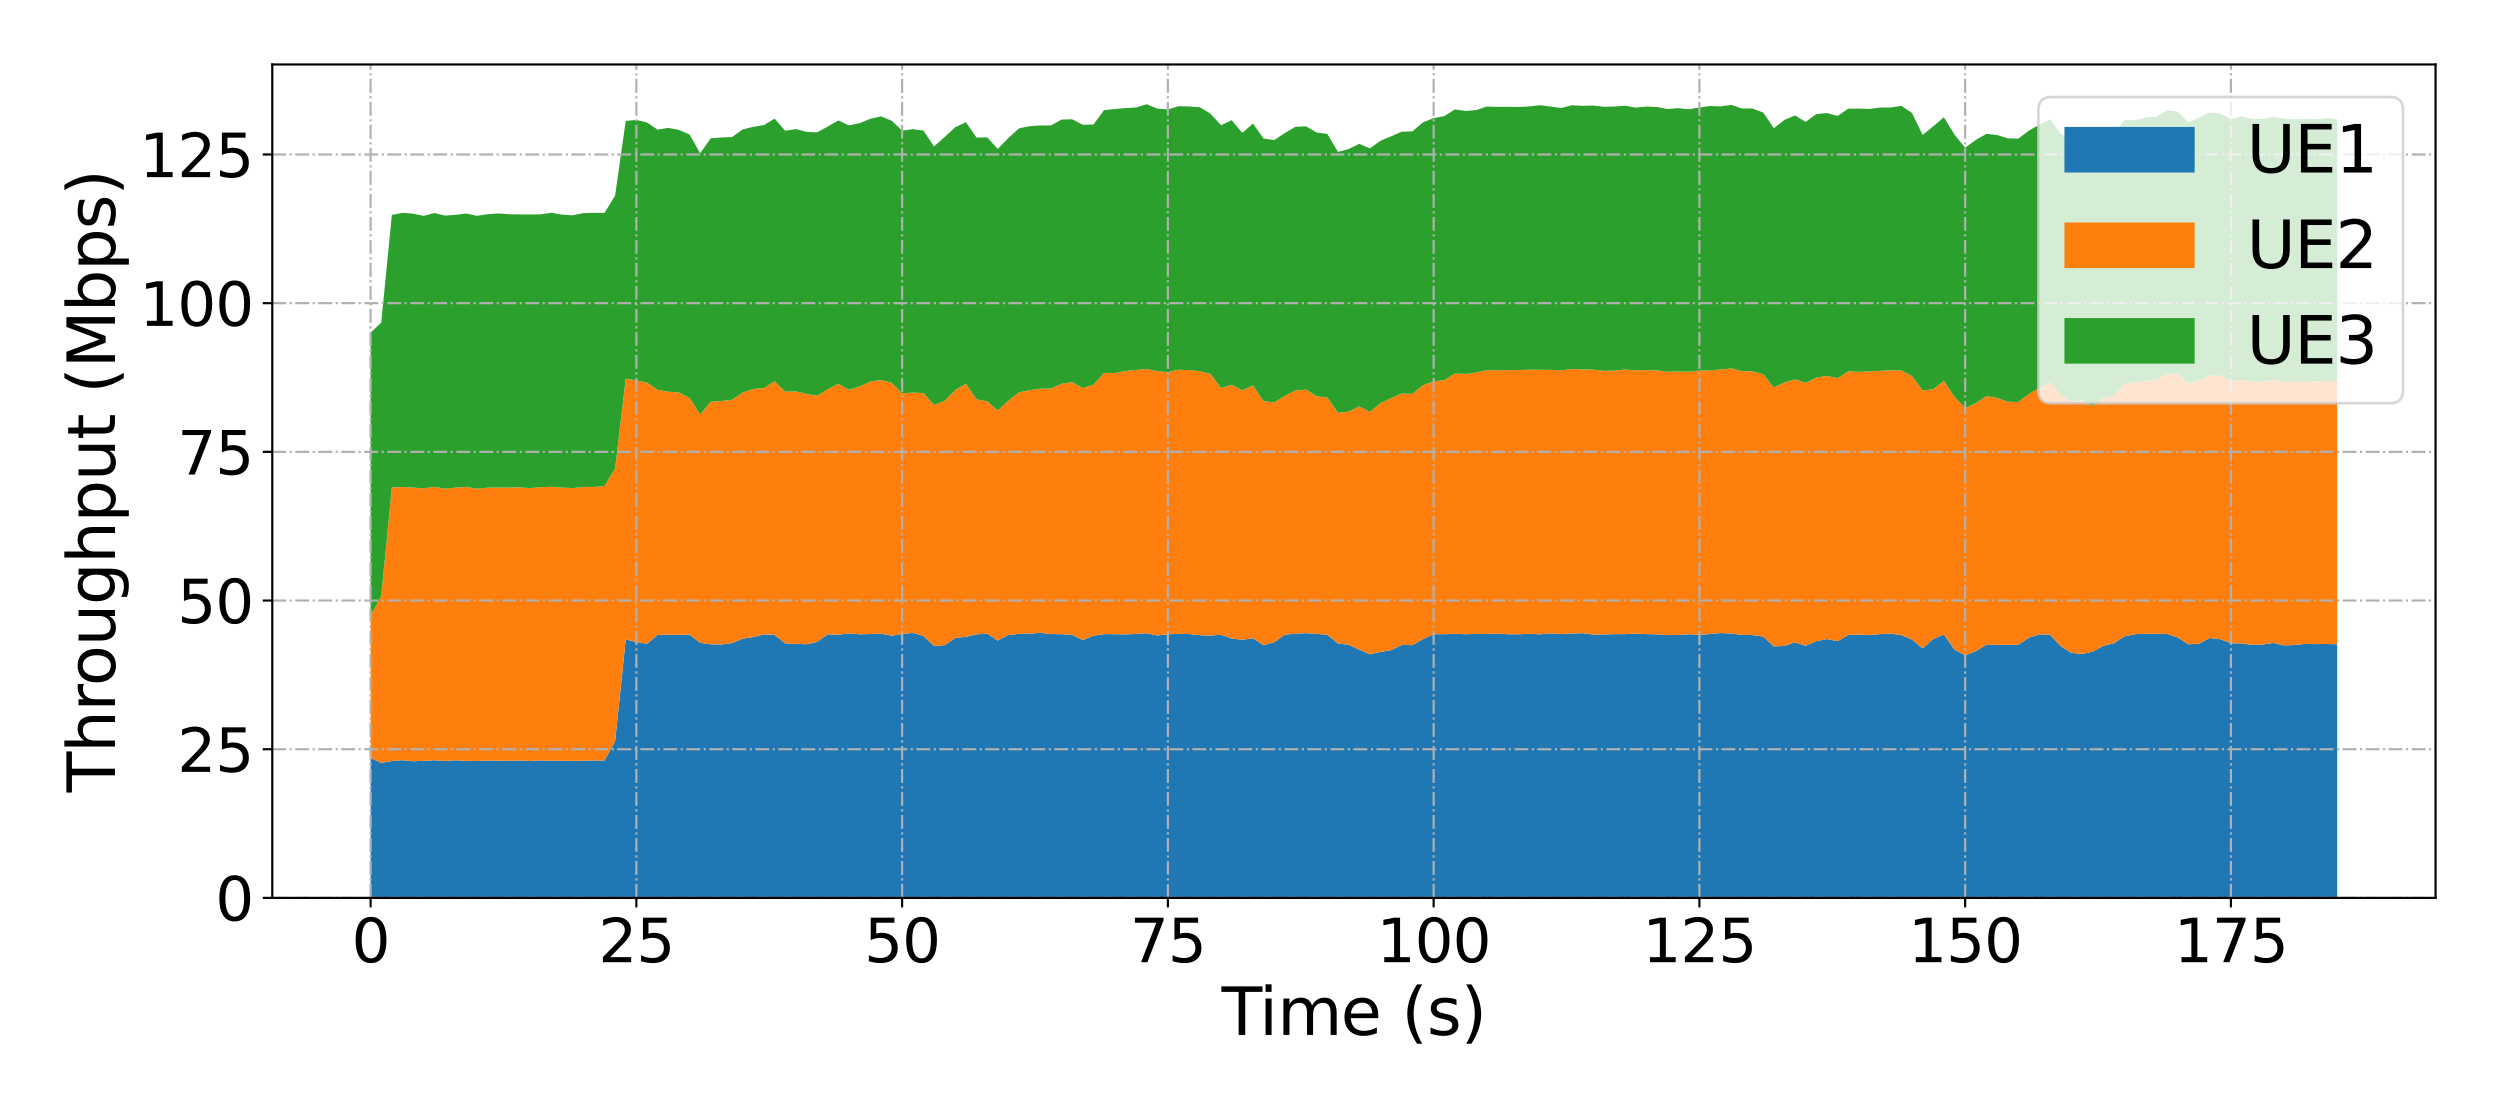<?xml version="1.0" encoding="utf-8" standalone="no"?>
<!DOCTYPE svg PUBLIC "-//W3C//DTD SVG 1.1//EN"
  "http://www.w3.org/Graphics/SVG/1.1/DTD/svg11.dtd">
<svg xmlns:xlink="http://www.w3.org/1999/xlink" width="921.6pt" height="410.4pt" viewBox="0 0 921.6 410.4" xmlns="http://www.w3.org/2000/svg" version="1.1">
 <defs>
  <style type="text/css">*{stroke-linejoin: round; stroke-linecap: butt}</style>
 </defs>
 <g id="figure_1">
  <g id="patch_1">
   <path d="M 0 410.4 
L 921.6 410.4 
L 921.6 0 
L 0 0 
z
" style="fill: #ffffff"/>
  </g>
  <g id="axes_1">
   <g id="patch_2">
    <path d="M 100.37 331 
L 897.84 331 
L 897.84 23.76 
L 100.37 23.76 
z
" style="fill: #ffffff"/>
   </g>
   <g id="PolyCollection_1">
    <path d="M 136.619 279.39 
L 136.619 331 
L 140.537 331 
L 144.456 331 
L 148.375 331 
L 152.294 331 
L 156.212 331 
L 160.131 331 
L 164.05 331 
L 167.969 331 
L 171.888 331 
L 175.806 331 
L 179.725 331 
L 183.644 331 
L 187.563 331 
L 191.481 331 
L 195.4 331 
L 199.319 331 
L 203.238 331 
L 207.157 331 
L 211.075 331 
L 214.994 331 
L 218.913 331 
L 222.832 331 
L 226.75 331 
L 230.669 331 
L 234.588 331 
L 238.507 331 
L 242.425 331 
L 246.344 331 
L 250.263 331 
L 254.182 331 
L 258.101 331 
L 262.019 331 
L 265.938 331 
L 269.857 331 
L 273.776 331 
L 277.694 331 
L 281.613 331 
L 285.532 331 
L 289.451 331 
L 293.369 331 
L 297.288 331 
L 301.207 331 
L 305.126 331 
L 309.045 331 
L 312.963 331 
L 316.882 331 
L 320.801 331 
L 324.72 331 
L 328.638 331 
L 332.557 331 
L 336.476 331 
L 340.395 331 
L 344.314 331 
L 348.232 331 
L 352.151 331 
L 356.07 331 
L 359.989 331 
L 363.907 331 
L 367.826 331 
L 371.745 331 
L 375.664 331 
L 379.582 331 
L 383.501 331 
L 387.42 331 
L 391.339 331 
L 395.258 331 
L 399.176 331 
L 403.095 331 
L 407.014 331 
L 410.933 331 
L 414.851 331 
L 418.77 331 
L 422.689 331 
L 426.608 331 
L 430.526 331 
L 434.445 331 
L 438.364 331 
L 442.283 331 
L 446.202 331 
L 450.12 331 
L 454.039 331 
L 457.958 331 
L 461.877 331 
L 465.795 331 
L 469.714 331 
L 473.633 331 
L 477.552 331 
L 481.471 331 
L 485.389 331 
L 489.308 331 
L 493.227 331 
L 497.146 331 
L 501.064 331 
L 504.983 331 
L 508.902 331 
L 512.821 331 
L 516.739 331 
L 520.658 331 
L 524.577 331 
L 528.496 331 
L 532.415 331 
L 536.333 331 
L 540.252 331 
L 544.171 331 
L 548.09 331 
L 552.008 331 
L 555.927 331 
L 559.846 331 
L 563.765 331 
L 567.684 331 
L 571.602 331 
L 575.521 331 
L 579.44 331 
L 583.359 331 
L 587.277 331 
L 591.196 331 
L 595.115 331 
L 599.034 331 
L 602.952 331 
L 606.871 331 
L 610.79 331 
L 614.709 331 
L 618.628 331 
L 622.546 331 
L 626.465 331 
L 630.384 331 
L 634.303 331 
L 638.221 331 
L 642.14 331 
L 646.059 331 
L 649.978 331 
L 653.896 331 
L 657.815 331 
L 661.734 331 
L 665.653 331 
L 669.572 331 
L 673.49 331 
L 677.409 331 
L 681.328 331 
L 685.247 331 
L 689.165 331 
L 693.084 331 
L 697.003 331 
L 700.922 331 
L 704.841 331 
L 708.759 331 
L 712.678 331 
L 716.597 331 
L 720.516 331 
L 724.434 331 
L 728.353 331 
L 732.272 331 
L 736.191 331 
L 740.109 331 
L 744.028 331 
L 747.947 331 
L 751.866 331 
L 755.785 331 
L 759.703 331 
L 763.622 331 
L 767.541 331 
L 771.46 331 
L 775.378 331 
L 779.297 331 
L 783.216 331 
L 787.135 331 
L 791.053 331 
L 794.972 331 
L 798.891 331 
L 802.81 331 
L 806.729 331 
L 810.647 331 
L 814.566 331 
L 818.485 331 
L 822.404 331 
L 826.322 331 
L 830.241 331 
L 834.16 331 
L 838.079 331 
L 841.998 331 
L 845.916 331 
L 849.835 331 
L 853.754 331 
L 857.673 331 
L 861.591 331 
L 861.591 237.504 
L 861.591 237.504 
L 857.673 237.397 
L 853.754 237.433 
L 849.835 237.345 
L 845.916 237.768 
L 841.998 237.91 
L 838.079 236.999 
L 834.16 237.586 
L 830.241 237.711 
L 826.322 237.196 
L 822.404 237.115 
L 818.485 235.644 
L 814.566 235.184 
L 810.647 237.316 
L 806.729 237.512 
L 802.81 234.996 
L 798.891 233.691 
L 794.972 233.636 
L 791.053 233.652 
L 787.135 233.764 
L 783.216 234.565 
L 779.297 237.089 
L 775.378 238.056 
L 771.46 240.236 
L 767.541 241.056 
L 763.622 240.673 
L 759.703 238.222 
L 755.785 234.02 
L 751.866 233.822 
L 747.947 235.079 
L 744.028 237.665 
L 740.109 237.705 
L 736.191 237.735 
L 732.272 237.663 
L 728.353 240.014 
L 724.434 241.582 
L 720.516 239.447 
L 716.597 233.885 
L 712.678 235.558 
L 708.759 239.014 
L 704.841 235.751 
L 700.922 234.132 
L 697.003 233.572 
L 693.084 233.741 
L 689.165 234.132 
L 685.247 233.916 
L 681.328 234.053 
L 677.409 236.373 
L 673.49 235.586 
L 669.572 236.335 
L 665.653 238.058 
L 661.734 236.771 
L 657.815 238.101 
L 653.896 238.286 
L 649.978 234.65 
L 646.059 234.106 
L 642.14 234.045 
L 638.221 233.538 
L 634.303 233.362 
L 630.384 233.72 
L 626.465 234.037 
L 622.546 233.808 
L 618.628 234.087 
L 614.709 234.116 
L 610.79 233.836 
L 606.871 233.749 
L 602.952 233.588 
L 599.034 233.762 
L 595.115 233.777 
L 591.196 233.891 
L 587.277 233.916 
L 583.359 233.403 
L 579.44 233.55 
L 575.521 233.724 
L 571.602 233.461 
L 567.684 233.835 
L 563.765 233.642 
L 559.846 233.831 
L 555.927 233.813 
L 552.008 233.566 
L 548.09 233.682 
L 544.171 233.696 
L 540.252 233.794 
L 536.333 233.638 
L 532.415 233.797 
L 528.496 233.8 
L 524.577 235.586 
L 520.658 237.807 
L 516.739 237.741 
L 512.821 239.683 
L 508.902 240.323 
L 504.983 241.206 
L 501.064 239.463 
L 497.146 237.657 
L 493.227 237.201 
L 489.308 234.006 
L 485.389 233.659 
L 481.471 233.397 
L 477.552 233.613 
L 473.633 233.963 
L 469.714 236.74 
L 465.795 237.869 
L 461.877 235.271 
L 457.958 235.853 
L 454.039 235.386 
L 450.12 233.978 
L 446.202 234.302 
L 442.283 234.153 
L 438.364 233.738 
L 434.445 233.681 
L 430.526 233.801 
L 426.608 234.257 
L 422.689 233.435 
L 418.77 233.708 
L 414.851 233.85 
L 410.933 233.795 
L 407.014 233.748 
L 403.095 234.384 
L 399.176 235.952 
L 395.258 234.051 
L 391.339 233.773 
L 387.42 233.742 
L 383.501 233.258 
L 379.582 233.62 
L 375.664 233.657 
L 371.745 234.092 
L 367.826 236.127 
L 363.907 233.588 
L 359.989 233.835 
L 356.07 234.751 
L 352.151 235.164 
L 348.232 237.829 
L 344.314 238.161 
L 340.395 234.42 
L 336.476 233.279 
L 332.557 233.735 
L 328.638 234.338 
L 324.72 233.571 
L 320.801 233.725 
L 316.882 233.816 
L 312.963 233.5 
L 309.045 233.977 
L 305.126 233.816 
L 301.207 236.643 
L 297.288 237.496 
L 293.369 237.335 
L 289.451 237.166 
L 285.532 234.034 
L 281.613 233.84 
L 277.694 234.852 
L 273.776 235.428 
L 269.857 237.038 
L 265.938 237.592 
L 262.019 237.511 
L 258.101 236.946 
L 254.182 233.921 
L 250.263 234.023 
L 246.344 233.985 
L 242.425 234.05 
L 238.507 237.3 
L 234.588 236.719 
L 230.669 235.711 
L 226.75 273.285 
L 222.832 280.356 
L 218.913 280.339 
L 214.994 280.446 
L 211.075 280.488 
L 207.157 280.414 
L 203.238 280.444 
L 199.319 280.311 
L 195.4 280.557 
L 191.481 280.339 
L 187.563 280.452 
L 183.644 280.407 
L 179.725 280.387 
L 175.806 280.53 
L 171.888 280.509 
L 167.969 280.268 
L 164.05 280.532 
L 160.131 280.248 
L 156.212 280.485 
L 152.294 280.614 
L 148.375 280.239 
L 144.456 280.54 
L 140.537 281.226 
L 136.619 279.39 
z
" clip-path="url(#pe83e5cfc15)" style="fill: #1f77b4"/>
   </g>
   <g id="PolyCollection_2">
    <path d="M 136.619 226.923 
L 136.619 279.39 
L 140.537 281.226 
L 144.456 280.54 
L 148.375 280.239 
L 152.294 280.614 
L 156.212 280.485 
L 160.131 280.248 
L 164.05 280.532 
L 167.969 280.268 
L 171.888 280.509 
L 175.806 280.53 
L 179.725 280.387 
L 183.644 280.407 
L 187.563 280.452 
L 191.481 280.339 
L 195.4 280.557 
L 199.319 280.311 
L 203.238 280.444 
L 207.157 280.414 
L 211.075 280.488 
L 214.994 280.446 
L 218.913 280.339 
L 222.832 280.356 
L 226.75 273.285 
L 230.669 235.711 
L 234.588 236.719 
L 238.507 237.3 
L 242.425 234.05 
L 246.344 233.985 
L 250.263 234.023 
L 254.182 233.921 
L 258.101 236.946 
L 262.019 237.511 
L 265.938 237.592 
L 269.857 237.038 
L 273.776 235.428 
L 277.694 234.852 
L 281.613 233.84 
L 285.532 234.034 
L 289.451 237.166 
L 293.369 237.335 
L 297.288 237.496 
L 301.207 236.643 
L 305.126 233.816 
L 309.045 233.977 
L 312.963 233.5 
L 316.882 233.816 
L 320.801 233.725 
L 324.72 233.571 
L 328.638 234.338 
L 332.557 233.735 
L 336.476 233.279 
L 340.395 234.42 
L 344.314 238.161 
L 348.232 237.829 
L 352.151 235.164 
L 356.07 234.751 
L 359.989 233.835 
L 363.907 233.588 
L 367.826 236.127 
L 371.745 234.092 
L 375.664 233.657 
L 379.582 233.62 
L 383.501 233.258 
L 387.42 233.742 
L 391.339 233.773 
L 395.258 234.051 
L 399.176 235.952 
L 403.095 234.384 
L 407.014 233.748 
L 410.933 233.795 
L 414.851 233.85 
L 418.77 233.708 
L 422.689 233.435 
L 426.608 234.257 
L 430.526 233.801 
L 434.445 233.681 
L 438.364 233.738 
L 442.283 234.153 
L 446.202 234.302 
L 450.12 233.978 
L 454.039 235.386 
L 457.958 235.853 
L 461.877 235.271 
L 465.795 237.869 
L 469.714 236.74 
L 473.633 233.963 
L 477.552 233.613 
L 481.471 233.397 
L 485.389 233.659 
L 489.308 234.006 
L 493.227 237.201 
L 497.146 237.657 
L 501.064 239.463 
L 504.983 241.206 
L 508.902 240.323 
L 512.821 239.683 
L 516.739 237.741 
L 520.658 237.807 
L 524.577 235.586 
L 528.496 233.8 
L 532.415 233.797 
L 536.333 233.638 
L 540.252 233.794 
L 544.171 233.696 
L 548.09 233.682 
L 552.008 233.566 
L 555.927 233.813 
L 559.846 233.831 
L 563.765 233.642 
L 567.684 233.835 
L 571.602 233.461 
L 575.521 233.724 
L 579.44 233.55 
L 583.359 233.403 
L 587.277 233.916 
L 591.196 233.891 
L 595.115 233.777 
L 599.034 233.762 
L 602.952 233.588 
L 606.871 233.749 
L 610.79 233.836 
L 614.709 234.116 
L 618.628 234.087 
L 622.546 233.808 
L 626.465 234.037 
L 630.384 233.72 
L 634.303 233.362 
L 638.221 233.538 
L 642.14 234.045 
L 646.059 234.106 
L 649.978 234.65 
L 653.896 238.286 
L 657.815 238.101 
L 661.734 236.771 
L 665.653 238.058 
L 669.572 236.335 
L 673.49 235.586 
L 677.409 236.373 
L 681.328 234.053 
L 685.247 233.916 
L 689.165 234.132 
L 693.084 233.741 
L 697.003 233.572 
L 700.922 234.132 
L 704.841 235.751 
L 708.759 239.014 
L 712.678 235.558 
L 716.597 233.885 
L 720.516 239.447 
L 724.434 241.582 
L 728.353 240.014 
L 732.272 237.663 
L 736.191 237.735 
L 740.109 237.705 
L 744.028 237.665 
L 747.947 235.079 
L 751.866 233.822 
L 755.785 234.02 
L 759.703 238.222 
L 763.622 240.673 
L 767.541 241.056 
L 771.46 240.236 
L 775.378 238.056 
L 779.297 237.089 
L 783.216 234.565 
L 787.135 233.764 
L 791.053 233.652 
L 794.972 233.636 
L 798.891 233.691 
L 802.81 234.996 
L 806.729 237.512 
L 810.647 237.316 
L 814.566 235.184 
L 818.485 235.644 
L 822.404 237.115 
L 826.322 237.196 
L 830.241 237.711 
L 834.16 237.586 
L 838.079 236.999 
L 841.998 237.91 
L 845.916 237.768 
L 849.835 237.345 
L 853.754 237.433 
L 857.673 237.397 
L 861.591 237.504 
L 861.591 140.583 
L 861.591 140.583 
L 857.673 140.391 
L 853.754 140.629 
L 849.835 140.409 
L 845.916 140.788 
L 841.998 140.708 
L 838.079 139.965 
L 834.16 140.799 
L 830.241 140.586 
L 826.322 139.99 
L 822.404 140.56 
L 818.485 138.415 
L 814.566 138.498 
L 810.647 140.115 
L 806.729 141.411 
L 802.81 137.732 
L 798.891 137.733 
L 794.972 140.023 
L 791.053 140.483 
L 787.135 140.932 
L 783.216 141.23 
L 779.297 145.883 
L 775.378 146.72 
L 771.46 149.657 
L 767.541 147.538 
L 763.622 148.11 
L 759.703 145.57 
L 755.785 140.992 
L 751.866 142.965 
L 747.947 145.225 
L 744.028 148.193 
L 740.109 148.099 
L 736.191 146.695 
L 732.272 146.001 
L 728.353 148.636 
L 724.434 150.403 
L 720.516 146.326 
L 716.597 140.446 
L 712.678 143.467 
L 708.759 143.954 
L 704.841 138.645 
L 700.922 136.564 
L 697.003 136.496 
L 693.084 136.7 
L 689.165 136.917 
L 685.247 137.092 
L 681.328 136.906 
L 677.409 139.445 
L 673.49 138.572 
L 669.572 139.246 
L 665.653 141.137 
L 661.734 139.849 
L 657.815 141.015 
L 653.896 142.87 
L 649.978 137.938 
L 646.059 136.902 
L 642.14 136.818 
L 638.221 135.813 
L 634.303 136.225 
L 630.384 136.541 
L 626.465 136.608 
L 622.546 137.027 
L 618.628 136.95 
L 614.709 137.049 
L 610.79 136.518 
L 606.871 136.443 
L 602.952 136.499 
L 599.034 136.231 
L 595.115 136.649 
L 591.196 136.713 
L 587.277 136.232 
L 583.359 136.201 
L 579.44 136.017 
L 575.521 136.567 
L 571.602 136.333 
L 567.684 136.318 
L 563.765 136.27 
L 559.846 136.404 
L 555.927 136.445 
L 552.008 136.47 
L 548.09 136.458 
L 544.171 137.352 
L 540.252 137.833 
L 536.333 137.713 
L 532.415 140.141 
L 528.496 140.566 
L 524.577 142.01 
L 520.658 145.207 
L 516.739 145.07 
L 512.821 146.752 
L 508.902 148.655 
L 504.983 151.871 
L 501.064 149.836 
L 497.146 151.745 
L 493.227 152.174 
L 489.308 146.551 
L 485.389 146.093 
L 481.471 143.612 
L 477.552 143.964 
L 473.633 145.912 
L 469.714 148.392 
L 465.795 147.885 
L 461.877 142.127 
L 457.958 143.882 
L 454.039 141.847 
L 450.12 143.041 
L 446.202 137.829 
L 442.283 136.859 
L 438.364 136.405 
L 434.445 136.301 
L 430.526 137.213 
L 426.608 136.792 
L 422.689 136.031 
L 418.77 136.39 
L 414.851 136.793 
L 410.933 137.514 
L 407.014 137.475 
L 403.095 141.795 
L 399.176 143.08 
L 395.258 140.9 
L 391.339 141.471 
L 387.42 143.255 
L 383.501 143.295 
L 379.582 143.844 
L 375.664 144.616 
L 371.745 147.653 
L 367.826 151.358 
L 363.907 147.91 
L 359.989 147.248 
L 356.07 141.453 
L 352.151 143.825 
L 348.232 147.784 
L 344.314 149.328 
L 340.395 144.889 
L 336.476 144.729 
L 332.557 145.009 
L 328.638 141.063 
L 324.72 140.12 
L 320.801 140.691 
L 316.882 142.486 
L 312.963 143.679 
L 309.045 141.506 
L 305.126 143.49 
L 301.207 145.918 
L 297.288 145.255 
L 293.369 144.264 
L 289.451 144.422 
L 285.532 140.567 
L 281.613 143.063 
L 277.694 143.403 
L 273.776 144.737 
L 269.857 147.381 
L 265.938 147.829 
L 262.019 148.146 
L 258.101 152.823 
L 254.182 146.707 
L 250.263 144.677 
L 246.344 144.411 
L 242.425 143.721 
L 238.507 141.07 
L 234.588 140.238 
L 230.669 139.64 
L 226.75 172.747 
L 222.832 179.191 
L 218.913 179.504 
L 214.994 179.516 
L 211.075 179.945 
L 207.157 179.719 
L 203.238 179.457 
L 199.319 179.581 
L 195.4 179.936 
L 191.481 179.645 
L 187.563 179.758 
L 183.644 179.729 
L 179.725 179.762 
L 175.806 180.156 
L 171.888 179.519 
L 167.969 179.754 
L 164.05 180.142 
L 160.131 179.494 
L 156.212 180.032 
L 152.294 179.743 
L 148.375 179.517 
L 144.456 179.714 
L 140.537 219.703 
L 136.619 226.923 
z
" clip-path="url(#pe83e5cfc15)" style="fill: #ff7f0e"/>
   </g>
   <g id="PolyCollection_3">
    <path d="M 136.619 122.604 
L 136.619 226.923 
L 140.537 219.703 
L 144.456 179.714 
L 148.375 179.517 
L 152.294 179.743 
L 156.212 180.032 
L 160.131 179.494 
L 164.05 180.142 
L 167.969 179.754 
L 171.888 179.519 
L 175.806 180.156 
L 179.725 179.762 
L 183.644 179.729 
L 187.563 179.758 
L 191.481 179.645 
L 195.4 179.936 
L 199.319 179.581 
L 203.238 179.457 
L 207.157 179.719 
L 211.075 179.945 
L 214.994 179.516 
L 218.913 179.504 
L 222.832 179.191 
L 226.75 172.747 
L 230.669 139.64 
L 234.588 140.238 
L 238.507 141.07 
L 242.425 143.721 
L 246.344 144.411 
L 250.263 144.677 
L 254.182 146.707 
L 258.101 152.823 
L 262.019 148.146 
L 265.938 147.829 
L 269.857 147.381 
L 273.776 144.737 
L 277.694 143.403 
L 281.613 143.063 
L 285.532 140.567 
L 289.451 144.422 
L 293.369 144.264 
L 297.288 145.255 
L 301.207 145.918 
L 305.126 143.49 
L 309.045 141.506 
L 312.963 143.679 
L 316.882 142.486 
L 320.801 140.691 
L 324.72 140.12 
L 328.638 141.063 
L 332.557 145.009 
L 336.476 144.729 
L 340.395 144.889 
L 344.314 149.328 
L 348.232 147.784 
L 352.151 143.825 
L 356.07 141.453 
L 359.989 147.248 
L 363.907 147.91 
L 367.826 151.358 
L 371.745 147.653 
L 375.664 144.616 
L 379.582 143.844 
L 383.501 143.295 
L 387.42 143.255 
L 391.339 141.471 
L 395.258 140.9 
L 399.176 143.08 
L 403.095 141.795 
L 407.014 137.475 
L 410.933 137.514 
L 414.851 136.793 
L 418.77 136.39 
L 422.689 136.031 
L 426.608 136.792 
L 430.526 137.213 
L 434.445 136.301 
L 438.364 136.405 
L 442.283 136.859 
L 446.202 137.829 
L 450.12 143.041 
L 454.039 141.847 
L 457.958 143.882 
L 461.877 142.127 
L 465.795 147.885 
L 469.714 148.392 
L 473.633 145.912 
L 477.552 143.964 
L 481.471 143.612 
L 485.389 146.093 
L 489.308 146.551 
L 493.227 152.174 
L 497.146 151.745 
L 501.064 149.836 
L 504.983 151.871 
L 508.902 148.655 
L 512.821 146.752 
L 516.739 145.07 
L 520.658 145.207 
L 524.577 142.01 
L 528.496 140.566 
L 532.415 140.141 
L 536.333 137.713 
L 540.252 137.833 
L 544.171 137.352 
L 548.09 136.458 
L 552.008 136.47 
L 555.927 136.445 
L 559.846 136.404 
L 563.765 136.27 
L 567.684 136.318 
L 571.602 136.333 
L 575.521 136.567 
L 579.44 136.017 
L 583.359 136.201 
L 587.277 136.232 
L 591.196 136.713 
L 595.115 136.649 
L 599.034 136.231 
L 602.952 136.499 
L 606.871 136.443 
L 610.79 136.518 
L 614.709 137.049 
L 618.628 136.95 
L 622.546 137.027 
L 626.465 136.608 
L 630.384 136.541 
L 634.303 136.225 
L 638.221 135.813 
L 642.14 136.818 
L 646.059 136.902 
L 649.978 137.938 
L 653.896 142.87 
L 657.815 141.015 
L 661.734 139.849 
L 665.653 141.137 
L 669.572 139.246 
L 673.49 138.572 
L 677.409 139.445 
L 681.328 136.906 
L 685.247 137.092 
L 689.165 136.917 
L 693.084 136.7 
L 697.003 136.496 
L 700.922 136.564 
L 704.841 138.645 
L 708.759 143.954 
L 712.678 143.467 
L 716.597 140.446 
L 720.516 146.326 
L 724.434 150.403 
L 728.353 148.636 
L 732.272 146.001 
L 736.191 146.695 
L 740.109 148.099 
L 744.028 148.193 
L 747.947 145.225 
L 751.866 142.965 
L 755.785 140.992 
L 759.703 145.57 
L 763.622 148.11 
L 767.541 147.538 
L 771.46 149.657 
L 775.378 146.72 
L 779.297 145.883 
L 783.216 141.23 
L 787.135 140.932 
L 791.053 140.483 
L 794.972 140.023 
L 798.891 137.733 
L 802.81 137.732 
L 806.729 141.411 
L 810.647 140.115 
L 814.566 138.498 
L 818.485 138.415 
L 822.404 140.56 
L 826.322 139.99 
L 830.241 140.586 
L 834.16 140.799 
L 838.079 139.965 
L 841.998 140.708 
L 845.916 140.788 
L 849.835 140.409 
L 853.754 140.629 
L 857.673 140.391 
L 861.591 140.583 
L 861.591 43.942 
L 861.591 43.942 
L 857.673 43.522 
L 853.754 43.948 
L 849.835 43.831 
L 845.916 43.993 
L 841.998 43.666 
L 838.079 43.122 
L 834.16 43.783 
L 830.241 43.879 
L 826.322 42.904 
L 822.404 43.975 
L 818.485 41.797 
L 814.566 41.413 
L 810.647 43.345 
L 806.729 45.146 
L 802.81 41.137 
L 798.891 40.659 
L 794.972 42.994 
L 791.053 43.355 
L 787.135 44.285 
L 783.216 44.236 
L 779.297 48.985 
L 775.378 50.271 
L 771.46 57.249 
L 767.541 50.717 
L 763.622 51.526 
L 759.703 49.446 
L 755.785 43.986 
L 751.866 45.928 
L 747.947 48.145 
L 744.028 51.109 
L 740.109 50.99 
L 736.191 49.766 
L 732.272 49.339 
L 728.353 51.596 
L 724.434 54.444 
L 720.516 49.67 
L 716.597 43.224 
L 712.678 46.562 
L 708.759 49.732 
L 704.841 41.651 
L 700.922 39.008 
L 697.003 39.634 
L 693.084 39.638 
L 689.165 40.153 
L 685.247 40.026 
L 681.328 40.074 
L 677.409 42.734 
L 673.49 41.687 
L 669.572 42.041 
L 665.653 44.928 
L 661.734 42.564 
L 657.815 44.2 
L 653.896 47.252 
L 649.978 41.485 
L 646.059 40.004 
L 642.14 39.985 
L 638.221 38.649 
L 634.303 39.239 
L 630.384 39.075 
L 626.465 39.616 
L 622.546 40.293 
L 618.628 39.865 
L 614.709 40.199 
L 610.79 39.425 
L 606.871 39.28 
L 602.952 39.656 
L 599.034 38.96 
L 595.115 39.275 
L 591.196 39.367 
L 587.277 38.91 
L 583.359 39.013 
L 579.44 38.793 
L 575.521 39.839 
L 571.602 39.258 
L 567.684 38.789 
L 563.765 39.231 
L 559.846 39.432 
L 555.927 39.365 
L 552.008 39.387 
L 548.09 39.27 
L 544.171 40.575 
L 540.252 40.911 
L 536.333 40.335 
L 532.415 42.807 
L 528.496 43.545 
L 524.577 45.1 
L 520.658 48.422 
L 516.739 48.555 
L 512.821 50.24 
L 508.902 51.892 
L 504.983 54.689 
L 501.064 53.035 
L 497.146 54.928 
L 493.227 56.004 
L 489.308 49.36 
L 485.389 48.856 
L 481.471 46.576 
L 477.552 46.735 
L 473.633 49.058 
L 469.714 51.637 
L 465.795 51.052 
L 461.877 45.547 
L 457.958 48.981 
L 454.039 44.305 
L 450.12 46.148 
L 446.202 41.882 
L 442.283 39.514 
L 438.364 39.246 
L 434.445 39.146 
L 430.526 40.357 
L 426.608 40.034 
L 422.689 38.423 
L 418.77 39.64 
L 414.851 39.841 
L 410.933 40.186 
L 407.014 40.591 
L 403.095 45.88 
L 399.176 46.001 
L 395.258 43.968 
L 391.339 44.075 
L 387.42 46.251 
L 383.501 46.242 
L 379.582 46.512 
L 375.664 47.302 
L 371.745 50.856 
L 367.826 54.894 
L 363.907 50.633 
L 359.989 50.73 
L 356.07 45.054 
L 352.151 46.874 
L 348.232 50.516 
L 344.314 53.966 
L 340.395 48.12 
L 336.476 47.625 
L 332.557 48.128 
L 328.638 44.469 
L 324.72 42.887 
L 320.801 43.804 
L 316.882 45.402 
L 312.963 46.221 
L 309.045 44.385 
L 305.126 46.662 
L 301.207 48.797 
L 297.288 48.607 
L 293.369 47.585 
L 289.451 48.205 
L 285.532 43.726 
L 281.613 46.11 
L 277.694 46.745 
L 273.776 47.717 
L 269.857 50.53 
L 265.938 50.671 
L 262.019 50.973 
L 258.101 56.497 
L 254.182 49.555 
L 250.263 47.894 
L 246.344 47.132 
L 242.425 47.802 
L 238.507 45.145 
L 234.588 44.211 
L 230.669 44.566 
L 226.75 72.088 
L 222.832 78.489 
L 218.913 78.44 
L 214.994 78.565 
L 211.075 79.37 
L 207.157 79.121 
L 203.238 78.424 
L 199.319 79.004 
L 195.4 79.068 
L 191.481 79.039 
L 187.563 78.98 
L 183.644 78.689 
L 179.725 78.976 
L 175.806 79.567 
L 171.888 78.712 
L 167.969 79.191 
L 164.05 79.491 
L 160.131 78.509 
L 156.212 79.588 
L 152.294 78.761 
L 148.375 78.471 
L 144.456 79.232 
L 140.537 118.915 
L 136.619 122.604 
z
" clip-path="url(#pe83e5cfc15)" style="fill: #2ca02c"/>
   </g>
   <g id="matplotlib.axis_1">
    <g id="xtick_1">
     <g id="line2d_1">
      <path d="M 136.619 331 
L 136.619 23.76 
" clip-path="url(#pe83e5cfc15)" style="fill: none; stroke-dasharray: 5.12,1.28,0.8,1.28; stroke-dashoffset: 0; stroke: #b0b0b0; stroke-width: 0.8"/>
     </g>
     <g id="line2d_2">
      <defs>
       <path id="mad0f37eee1" d="M 0 0 
L 0 3.5 
" style="stroke: #000000; stroke-width: 0.8"/>
      </defs>
      <g>
       <use xlink:href="#mad0f37eee1" x="136.619" y="331" style="stroke: #000000; stroke-width: 0.8"/>
      </g>
     </g>
     <g id="text_1">
      <!-- 0 -->
      <g transform="translate(129.62 354.717) scale(0.22 -0.22)">
       <defs>
        <path id="DejaVuSans-30" d="M 2034 4250 
Q 1547 4250 1301 3770 
Q 1056 3291 1056 2328 
Q 1056 1369 1301 889 
Q 1547 409 2034 409 
Q 2525 409 2770 889 
Q 3016 1369 3016 2328 
Q 3016 3291 2770 3770 
Q 2525 4250 2034 4250 
z
M 2034 4750 
Q 2819 4750 3233 4129 
Q 3647 3509 3647 2328 
Q 3647 1150 3233 529 
Q 2819 -91 2034 -91 
Q 1250 -91 836 529 
Q 422 1150 422 2328 
Q 422 3509 836 4129 
Q 1250 4750 2034 4750 
z
" transform="scale(0.016)"/>
       </defs>
       <use xlink:href="#DejaVuSans-30"/>
      </g>
     </g>
    </g>
    <g id="xtick_2">
     <g id="line2d_3">
      <path d="M 234.588 331 
L 234.588 23.76 
" clip-path="url(#pe83e5cfc15)" style="fill: none; stroke-dasharray: 5.12,1.28,0.8,1.28; stroke-dashoffset: 0; stroke: #b0b0b0; stroke-width: 0.8"/>
     </g>
     <g id="line2d_4">
      <g>
       <use xlink:href="#mad0f37eee1" x="234.588" y="331" style="stroke: #000000; stroke-width: 0.8"/>
      </g>
     </g>
     <g id="text_2">
      <!-- 25 -->
      <g transform="translate(220.59 354.717) scale(0.22 -0.22)">
       <defs>
        <path id="DejaVuSans-32" d="M 1228 531 
L 3431 531 
L 3431 0 
L 469 0 
L 469 531 
Q 828 903 1448 1529 
Q 2069 2156 2228 2338 
Q 2531 2678 2651 2914 
Q 2772 3150 2772 3378 
Q 2772 3750 2511 3984 
Q 2250 4219 1831 4219 
Q 1534 4219 1204 4116 
Q 875 4013 500 3803 
L 500 4441 
Q 881 4594 1212 4672 
Q 1544 4750 1819 4750 
Q 2544 4750 2975 4387 
Q 3406 4025 3406 3419 
Q 3406 3131 3298 2873 
Q 3191 2616 2906 2266 
Q 2828 2175 2409 1742 
Q 1991 1309 1228 531 
z
" transform="scale(0.016)"/>
        <path id="DejaVuSans-35" d="M 691 4666 
L 3169 4666 
L 3169 4134 
L 1269 4134 
L 1269 2991 
Q 1406 3038 1543 3061 
Q 1681 3084 1819 3084 
Q 2600 3084 3056 2656 
Q 3513 2228 3513 1497 
Q 3513 744 3044 326 
Q 2575 -91 1722 -91 
Q 1428 -91 1123 -41 
Q 819 9 494 109 
L 494 744 
Q 775 591 1075 516 
Q 1375 441 1709 441 
Q 2250 441 2565 725 
Q 2881 1009 2881 1497 
Q 2881 1984 2565 2268 
Q 2250 2553 1709 2553 
Q 1456 2553 1204 2497 
Q 953 2441 691 2322 
L 691 4666 
z
" transform="scale(0.016)"/>
       </defs>
       <use xlink:href="#DejaVuSans-32"/>
       <use xlink:href="#DejaVuSans-35" x="63.623"/>
      </g>
     </g>
    </g>
    <g id="xtick_3">
     <g id="line2d_5">
      <path d="M 332.557 331 
L 332.557 23.76 
" clip-path="url(#pe83e5cfc15)" style="fill: none; stroke-dasharray: 5.12,1.28,0.8,1.28; stroke-dashoffset: 0; stroke: #b0b0b0; stroke-width: 0.8"/>
     </g>
     <g id="line2d_6">
      <g>
       <use xlink:href="#mad0f37eee1" x="332.557" y="331" style="stroke: #000000; stroke-width: 0.8"/>
      </g>
     </g>
     <g id="text_3">
      <!-- 50 -->
      <g transform="translate(318.56 354.717) scale(0.22 -0.22)">
       <use xlink:href="#DejaVuSans-35"/>
       <use xlink:href="#DejaVuSans-30" x="63.623"/>
      </g>
     </g>
    </g>
    <g id="xtick_4">
     <g id="line2d_7">
      <path d="M 430.526 331 
L 430.526 23.76 
" clip-path="url(#pe83e5cfc15)" style="fill: none; stroke-dasharray: 5.12,1.28,0.8,1.28; stroke-dashoffset: 0; stroke: #b0b0b0; stroke-width: 0.8"/>
     </g>
     <g id="line2d_8">
      <g>
       <use xlink:href="#mad0f37eee1" x="430.526" y="331" style="stroke: #000000; stroke-width: 0.8"/>
      </g>
     </g>
     <g id="text_4">
      <!-- 75 -->
      <g transform="translate(416.529 354.717) scale(0.22 -0.22)">
       <defs>
        <path id="DejaVuSans-37" d="M 525 4666 
L 3525 4666 
L 3525 4397 
L 1831 0 
L 1172 0 
L 2766 4134 
L 525 4134 
L 525 4666 
z
" transform="scale(0.016)"/>
       </defs>
       <use xlink:href="#DejaVuSans-37"/>
       <use xlink:href="#DejaVuSans-35" x="63.623"/>
      </g>
     </g>
    </g>
    <g id="xtick_5">
     <g id="line2d_9">
      <path d="M 528.496 331 
L 528.496 23.76 
" clip-path="url(#pe83e5cfc15)" style="fill: none; stroke-dasharray: 5.12,1.28,0.8,1.28; stroke-dashoffset: 0; stroke: #b0b0b0; stroke-width: 0.8"/>
     </g>
     <g id="line2d_10">
      <g>
       <use xlink:href="#mad0f37eee1" x="528.496" y="331" style="stroke: #000000; stroke-width: 0.8"/>
      </g>
     </g>
     <g id="text_5">
      <!-- 100 -->
      <g transform="translate(507.5 354.717) scale(0.22 -0.22)">
       <defs>
        <path id="DejaVuSans-31" d="M 794 531 
L 1825 531 
L 1825 4091 
L 703 3866 
L 703 4441 
L 1819 4666 
L 2450 4666 
L 2450 531 
L 3481 531 
L 3481 0 
L 794 0 
L 794 531 
z
" transform="scale(0.016)"/>
       </defs>
       <use xlink:href="#DejaVuSans-31"/>
       <use xlink:href="#DejaVuSans-30" x="63.623"/>
       <use xlink:href="#DejaVuSans-30" x="127.246"/>
      </g>
     </g>
    </g>
    <g id="xtick_6">
     <g id="line2d_11">
      <path d="M 626.465 331 
L 626.465 23.76 
" clip-path="url(#pe83e5cfc15)" style="fill: none; stroke-dasharray: 5.12,1.28,0.8,1.28; stroke-dashoffset: 0; stroke: #b0b0b0; stroke-width: 0.8"/>
     </g>
     <g id="line2d_12">
      <g>
       <use xlink:href="#mad0f37eee1" x="626.465" y="331" style="stroke: #000000; stroke-width: 0.8"/>
      </g>
     </g>
     <g id="text_6">
      <!-- 125 -->
      <g transform="translate(605.469 354.717) scale(0.22 -0.22)">
       <use xlink:href="#DejaVuSans-31"/>
       <use xlink:href="#DejaVuSans-32" x="63.623"/>
       <use xlink:href="#DejaVuSans-35" x="127.246"/>
      </g>
     </g>
    </g>
    <g id="xtick_7">
     <g id="line2d_13">
      <path d="M 724.434 331 
L 724.434 23.76 
" clip-path="url(#pe83e5cfc15)" style="fill: none; stroke-dasharray: 5.12,1.28,0.8,1.28; stroke-dashoffset: 0; stroke: #b0b0b0; stroke-width: 0.8"/>
     </g>
     <g id="line2d_14">
      <g>
       <use xlink:href="#mad0f37eee1" x="724.434" y="331" style="stroke: #000000; stroke-width: 0.8"/>
      </g>
     </g>
     <g id="text_7">
      <!-- 150 -->
      <g transform="translate(703.438 354.717) scale(0.22 -0.22)">
       <use xlink:href="#DejaVuSans-31"/>
       <use xlink:href="#DejaVuSans-35" x="63.623"/>
       <use xlink:href="#DejaVuSans-30" x="127.246"/>
      </g>
     </g>
    </g>
    <g id="xtick_8">
     <g id="line2d_15">
      <path d="M 822.404 331 
L 822.404 23.76 
" clip-path="url(#pe83e5cfc15)" style="fill: none; stroke-dasharray: 5.12,1.28,0.8,1.28; stroke-dashoffset: 0; stroke: #b0b0b0; stroke-width: 0.8"/>
     </g>
     <g id="line2d_16">
      <g>
       <use xlink:href="#mad0f37eee1" x="822.404" y="331" style="stroke: #000000; stroke-width: 0.8"/>
      </g>
     </g>
     <g id="text_8">
      <!-- 175 -->
      <g transform="translate(801.407 354.717) scale(0.22 -0.22)">
       <use xlink:href="#DejaVuSans-31"/>
       <use xlink:href="#DejaVuSans-37" x="63.623"/>
       <use xlink:href="#DejaVuSans-35" x="127.246"/>
      </g>
     </g>
    </g>
    <g id="text_9">
     <!-- Time (s) -->
     <g transform="translate(450.316 381.528) scale(0.24 -0.24)">
      <defs>
       <path id="DejaVuSans-54" d="M -19 4666 
L 3928 4666 
L 3928 4134 
L 2272 4134 
L 2272 0 
L 1638 0 
L 1638 4134 
L -19 4134 
L -19 4666 
z
" transform="scale(0.016)"/>
       <path id="DejaVuSans-69" d="M 603 3500 
L 1178 3500 
L 1178 0 
L 603 0 
L 603 3500 
z
M 603 4863 
L 1178 4863 
L 1178 4134 
L 603 4134 
L 603 4863 
z
" transform="scale(0.016)"/>
       <path id="DejaVuSans-6d" d="M 3328 2828 
Q 3544 3216 3844 3400 
Q 4144 3584 4550 3584 
Q 5097 3584 5394 3201 
Q 5691 2819 5691 2113 
L 5691 0 
L 5113 0 
L 5113 2094 
Q 5113 2597 4934 2840 
Q 4756 3084 4391 3084 
Q 3944 3084 3684 2787 
Q 3425 2491 3425 1978 
L 3425 0 
L 2847 0 
L 2847 2094 
Q 2847 2600 2669 2842 
Q 2491 3084 2119 3084 
Q 1678 3084 1418 2786 
Q 1159 2488 1159 1978 
L 1159 0 
L 581 0 
L 581 3500 
L 1159 3500 
L 1159 2956 
Q 1356 3278 1631 3431 
Q 1906 3584 2284 3584 
Q 2666 3584 2933 3390 
Q 3200 3197 3328 2828 
z
" transform="scale(0.016)"/>
       <path id="DejaVuSans-65" d="M 3597 1894 
L 3597 1613 
L 953 1613 
Q 991 1019 1311 708 
Q 1631 397 2203 397 
Q 2534 397 2845 478 
Q 3156 559 3463 722 
L 3463 178 
Q 3153 47 2828 -22 
Q 2503 -91 2169 -91 
Q 1331 -91 842 396 
Q 353 884 353 1716 
Q 353 2575 817 3079 
Q 1281 3584 2069 3584 
Q 2775 3584 3186 3129 
Q 3597 2675 3597 1894 
z
M 3022 2063 
Q 3016 2534 2758 2815 
Q 2500 3097 2075 3097 
Q 1594 3097 1305 2825 
Q 1016 2553 972 2059 
L 3022 2063 
z
" transform="scale(0.016)"/>
       <path id="DejaVuSans-20" transform="scale(0.016)"/>
       <path id="DejaVuSans-28" d="M 1984 4856 
Q 1566 4138 1362 3434 
Q 1159 2731 1159 2009 
Q 1159 1288 1364 580 
Q 1569 -128 1984 -844 
L 1484 -844 
Q 1016 -109 783 600 
Q 550 1309 550 2009 
Q 550 2706 781 3412 
Q 1013 4119 1484 4856 
L 1984 4856 
z
" transform="scale(0.016)"/>
       <path id="DejaVuSans-73" d="M 2834 3397 
L 2834 2853 
Q 2591 2978 2328 3040 
Q 2066 3103 1784 3103 
Q 1356 3103 1142 2972 
Q 928 2841 928 2578 
Q 928 2378 1081 2264 
Q 1234 2150 1697 2047 
L 1894 2003 
Q 2506 1872 2764 1633 
Q 3022 1394 3022 966 
Q 3022 478 2636 193 
Q 2250 -91 1575 -91 
Q 1294 -91 989 -36 
Q 684 19 347 128 
L 347 722 
Q 666 556 975 473 
Q 1284 391 1588 391 
Q 1994 391 2212 530 
Q 2431 669 2431 922 
Q 2431 1156 2273 1281 
Q 2116 1406 1581 1522 
L 1381 1569 
Q 847 1681 609 1914 
Q 372 2147 372 2553 
Q 372 3047 722 3315 
Q 1072 3584 1716 3584 
Q 2034 3584 2315 3537 
Q 2597 3491 2834 3397 
z
" transform="scale(0.016)"/>
       <path id="DejaVuSans-29" d="M 513 4856 
L 1013 4856 
Q 1481 4119 1714 3412 
Q 1947 2706 1947 2009 
Q 1947 1309 1714 600 
Q 1481 -109 1013 -844 
L 513 -844 
Q 928 -128 1133 580 
Q 1338 1288 1338 2009 
Q 1338 2731 1133 3434 
Q 928 4138 513 4856 
z
" transform="scale(0.016)"/>
      </defs>
      <use xlink:href="#DejaVuSans-54"/>
      <use xlink:href="#DejaVuSans-69" x="57.959"/>
      <use xlink:href="#DejaVuSans-6d" x="85.742"/>
      <use xlink:href="#DejaVuSans-65" x="183.154"/>
      <use xlink:href="#DejaVuSans-20" x="244.678"/>
      <use xlink:href="#DejaVuSans-28" x="276.465"/>
      <use xlink:href="#DejaVuSans-73" x="315.479"/>
      <use xlink:href="#DejaVuSans-29" x="367.578"/>
     </g>
    </g>
   </g>
   <g id="matplotlib.axis_2">
    <g id="ytick_1">
     <g id="line2d_17">
      <path d="M 100.37 331 
L 897.84 331 
" clip-path="url(#pe83e5cfc15)" style="fill: none; stroke-dasharray: 5.12,1.28,0.8,1.28; stroke-dashoffset: 0; stroke: #b0b0b0; stroke-width: 0.8"/>
     </g>
     <g id="line2d_18">
      <defs>
       <path id="m57aeb79a82" d="M 0 0 
L -3.5 0 
" style="stroke: #000000; stroke-width: 0.8"/>
      </defs>
      <g>
       <use xlink:href="#m57aeb79a82" x="100.37" y="331" style="stroke: #000000; stroke-width: 0.8"/>
      </g>
     </g>
     <g id="text_10">
      <!-- 0 -->
      <g transform="translate(79.373 339.358) scale(0.22 -0.22)">
       <use xlink:href="#DejaVuSans-30"/>
      </g>
     </g>
    </g>
    <g id="ytick_2">
     <g id="line2d_19">
      <path d="M 100.37 276.19 
L 897.84 276.19 
" clip-path="url(#pe83e5cfc15)" style="fill: none; stroke-dasharray: 5.12,1.28,0.8,1.28; stroke-dashoffset: 0; stroke: #b0b0b0; stroke-width: 0.8"/>
     </g>
     <g id="line2d_20">
      <g>
       <use xlink:href="#m57aeb79a82" x="100.37" y="276.19" style="stroke: #000000; stroke-width: 0.8"/>
      </g>
     </g>
     <g id="text_11">
      <!-- 25 -->
      <g transform="translate(65.375 284.548) scale(0.22 -0.22)">
       <use xlink:href="#DejaVuSans-32"/>
       <use xlink:href="#DejaVuSans-35" x="63.623"/>
      </g>
     </g>
    </g>
    <g id="ytick_3">
     <g id="line2d_21">
      <path d="M 100.37 221.38 
L 897.84 221.38 
" clip-path="url(#pe83e5cfc15)" style="fill: none; stroke-dasharray: 5.12,1.28,0.8,1.28; stroke-dashoffset: 0; stroke: #b0b0b0; stroke-width: 0.8"/>
     </g>
     <g id="line2d_22">
      <g>
       <use xlink:href="#m57aeb79a82" x="100.37" y="221.38" style="stroke: #000000; stroke-width: 0.8"/>
      </g>
     </g>
     <g id="text_12">
      <!-- 50 -->
      <g transform="translate(65.375 229.738) scale(0.22 -0.22)">
       <use xlink:href="#DejaVuSans-35"/>
       <use xlink:href="#DejaVuSans-30" x="63.623"/>
      </g>
     </g>
    </g>
    <g id="ytick_4">
     <g id="line2d_23">
      <path d="M 100.37 166.57 
L 897.84 166.57 
" clip-path="url(#pe83e5cfc15)" style="fill: none; stroke-dasharray: 5.12,1.28,0.8,1.28; stroke-dashoffset: 0; stroke: #b0b0b0; stroke-width: 0.8"/>
     </g>
     <g id="line2d_24">
      <g>
       <use xlink:href="#m57aeb79a82" x="100.37" y="166.57" style="stroke: #000000; stroke-width: 0.8"/>
      </g>
     </g>
     <g id="text_13">
      <!-- 75 -->
      <g transform="translate(65.375 174.929) scale(0.22 -0.22)">
       <use xlink:href="#DejaVuSans-37"/>
       <use xlink:href="#DejaVuSans-35" x="63.623"/>
      </g>
     </g>
    </g>
    <g id="ytick_5">
     <g id="line2d_25">
      <path d="M 100.37 111.76 
L 897.84 111.76 
" clip-path="url(#pe83e5cfc15)" style="fill: none; stroke-dasharray: 5.12,1.28,0.8,1.28; stroke-dashoffset: 0; stroke: #b0b0b0; stroke-width: 0.8"/>
     </g>
     <g id="line2d_26">
      <g>
       <use xlink:href="#m57aeb79a82" x="100.37" y="111.76" style="stroke: #000000; stroke-width: 0.8"/>
      </g>
     </g>
     <g id="text_14">
      <!-- 100 -->
      <g transform="translate(51.377 120.119) scale(0.22 -0.22)">
       <use xlink:href="#DejaVuSans-31"/>
       <use xlink:href="#DejaVuSans-30" x="63.623"/>
       <use xlink:href="#DejaVuSans-30" x="127.246"/>
      </g>
     </g>
    </g>
    <g id="ytick_6">
     <g id="line2d_27">
      <path d="M 100.37 56.95 
L 897.84 56.95 
" clip-path="url(#pe83e5cfc15)" style="fill: none; stroke-dasharray: 5.12,1.28,0.8,1.28; stroke-dashoffset: 0; stroke: #b0b0b0; stroke-width: 0.8"/>
     </g>
     <g id="line2d_28">
      <g>
       <use xlink:href="#m57aeb79a82" x="100.37" y="56.95" style="stroke: #000000; stroke-width: 0.8"/>
      </g>
     </g>
     <g id="text_15">
      <!-- 125 -->
      <g transform="translate(51.377 65.309) scale(0.22 -0.22)">
       <use xlink:href="#DejaVuSans-31"/>
       <use xlink:href="#DejaVuSans-32" x="63.623"/>
       <use xlink:href="#DejaVuSans-35" x="127.246"/>
      </g>
     </g>
    </g>
    <g id="text_16">
     <!-- Throughput (Mbps) -->
     <g transform="translate(42.386 292.094) rotate(-90) scale(0.24 -0.24)">
      <defs>
       <path id="DejaVuSans-68" d="M 3513 2113 
L 3513 0 
L 2938 0 
L 2938 2094 
Q 2938 2591 2744 2837 
Q 2550 3084 2163 3084 
Q 1697 3084 1428 2787 
Q 1159 2491 1159 1978 
L 1159 0 
L 581 0 
L 581 4863 
L 1159 4863 
L 1159 2956 
Q 1366 3272 1645 3428 
Q 1925 3584 2291 3584 
Q 2894 3584 3203 3211 
Q 3513 2838 3513 2113 
z
" transform="scale(0.016)"/>
       <path id="DejaVuSans-72" d="M 2631 2963 
Q 2534 3019 2420 3045 
Q 2306 3072 2169 3072 
Q 1681 3072 1420 2755 
Q 1159 2438 1159 1844 
L 1159 0 
L 581 0 
L 581 3500 
L 1159 3500 
L 1159 2956 
Q 1341 3275 1631 3429 
Q 1922 3584 2338 3584 
Q 2397 3584 2469 3576 
Q 2541 3569 2628 3553 
L 2631 2963 
z
" transform="scale(0.016)"/>
       <path id="DejaVuSans-6f" d="M 1959 3097 
Q 1497 3097 1228 2736 
Q 959 2375 959 1747 
Q 959 1119 1226 758 
Q 1494 397 1959 397 
Q 2419 397 2687 759 
Q 2956 1122 2956 1747 
Q 2956 2369 2687 2733 
Q 2419 3097 1959 3097 
z
M 1959 3584 
Q 2709 3584 3137 3096 
Q 3566 2609 3566 1747 
Q 3566 888 3137 398 
Q 2709 -91 1959 -91 
Q 1206 -91 779 398 
Q 353 888 353 1747 
Q 353 2609 779 3096 
Q 1206 3584 1959 3584 
z
" transform="scale(0.016)"/>
       <path id="DejaVuSans-75" d="M 544 1381 
L 544 3500 
L 1119 3500 
L 1119 1403 
Q 1119 906 1312 657 
Q 1506 409 1894 409 
Q 2359 409 2629 706 
Q 2900 1003 2900 1516 
L 2900 3500 
L 3475 3500 
L 3475 0 
L 2900 0 
L 2900 538 
Q 2691 219 2414 64 
Q 2138 -91 1772 -91 
Q 1169 -91 856 284 
Q 544 659 544 1381 
z
M 1991 3584 
L 1991 3584 
z
" transform="scale(0.016)"/>
       <path id="DejaVuSans-67" d="M 2906 1791 
Q 2906 2416 2648 2759 
Q 2391 3103 1925 3103 
Q 1463 3103 1205 2759 
Q 947 2416 947 1791 
Q 947 1169 1205 825 
Q 1463 481 1925 481 
Q 2391 481 2648 825 
Q 2906 1169 2906 1791 
z
M 3481 434 
Q 3481 -459 3084 -895 
Q 2688 -1331 1869 -1331 
Q 1566 -1331 1297 -1286 
Q 1028 -1241 775 -1147 
L 775 -588 
Q 1028 -725 1275 -790 
Q 1522 -856 1778 -856 
Q 2344 -856 2625 -561 
Q 2906 -266 2906 331 
L 2906 616 
Q 2728 306 2450 153 
Q 2172 0 1784 0 
Q 1141 0 747 490 
Q 353 981 353 1791 
Q 353 2603 747 3093 
Q 1141 3584 1784 3584 
Q 2172 3584 2450 3431 
Q 2728 3278 2906 2969 
L 2906 3500 
L 3481 3500 
L 3481 434 
z
" transform="scale(0.016)"/>
       <path id="DejaVuSans-70" d="M 1159 525 
L 1159 -1331 
L 581 -1331 
L 581 3500 
L 1159 3500 
L 1159 2969 
Q 1341 3281 1617 3432 
Q 1894 3584 2278 3584 
Q 2916 3584 3314 3078 
Q 3713 2572 3713 1747 
Q 3713 922 3314 415 
Q 2916 -91 2278 -91 
Q 1894 -91 1617 61 
Q 1341 213 1159 525 
z
M 3116 1747 
Q 3116 2381 2855 2742 
Q 2594 3103 2138 3103 
Q 1681 3103 1420 2742 
Q 1159 2381 1159 1747 
Q 1159 1113 1420 752 
Q 1681 391 2138 391 
Q 2594 391 2855 752 
Q 3116 1113 3116 1747 
z
" transform="scale(0.016)"/>
       <path id="DejaVuSans-74" d="M 1172 4494 
L 1172 3500 
L 2356 3500 
L 2356 3053 
L 1172 3053 
L 1172 1153 
Q 1172 725 1289 603 
Q 1406 481 1766 481 
L 2356 481 
L 2356 0 
L 1766 0 
Q 1100 0 847 248 
Q 594 497 594 1153 
L 594 3053 
L 172 3053 
L 172 3500 
L 594 3500 
L 594 4494 
L 1172 4494 
z
" transform="scale(0.016)"/>
       <path id="DejaVuSans-4d" d="M 628 4666 
L 1569 4666 
L 2759 1491 
L 3956 4666 
L 4897 4666 
L 4897 0 
L 4281 0 
L 4281 4097 
L 3078 897 
L 2444 897 
L 1241 4097 
L 1241 0 
L 628 0 
L 628 4666 
z
" transform="scale(0.016)"/>
       <path id="DejaVuSans-62" d="M 3116 1747 
Q 3116 2381 2855 2742 
Q 2594 3103 2138 3103 
Q 1681 3103 1420 2742 
Q 1159 2381 1159 1747 
Q 1159 1113 1420 752 
Q 1681 391 2138 391 
Q 2594 391 2855 752 
Q 3116 1113 3116 1747 
z
M 1159 2969 
Q 1341 3281 1617 3432 
Q 1894 3584 2278 3584 
Q 2916 3584 3314 3078 
Q 3713 2572 3713 1747 
Q 3713 922 3314 415 
Q 2916 -91 2278 -91 
Q 1894 -91 1617 61 
Q 1341 213 1159 525 
L 1159 0 
L 581 0 
L 581 4863 
L 1159 4863 
L 1159 2969 
z
" transform="scale(0.016)"/>
      </defs>
      <use xlink:href="#DejaVuSans-54"/>
      <use xlink:href="#DejaVuSans-68" x="61.084"/>
      <use xlink:href="#DejaVuSans-72" x="124.463"/>
      <use xlink:href="#DejaVuSans-6f" x="163.326"/>
      <use xlink:href="#DejaVuSans-75" x="224.508"/>
      <use xlink:href="#DejaVuSans-67" x="287.887"/>
      <use xlink:href="#DejaVuSans-68" x="351.363"/>
      <use xlink:href="#DejaVuSans-70" x="414.742"/>
      <use xlink:href="#DejaVuSans-75" x="478.219"/>
      <use xlink:href="#DejaVuSans-74" x="541.598"/>
      <use xlink:href="#DejaVuSans-20" x="580.807"/>
      <use xlink:href="#DejaVuSans-28" x="612.594"/>
      <use xlink:href="#DejaVuSans-4d" x="651.607"/>
      <use xlink:href="#DejaVuSans-62" x="737.887"/>
      <use xlink:href="#DejaVuSans-70" x="801.363"/>
      <use xlink:href="#DejaVuSans-73" x="864.84"/>
      <use xlink:href="#DejaVuSans-29" x="916.939"/>
     </g>
    </g>
   </g>
   <g id="patch_3">
    <path d="M 100.37 331 
L 100.37 23.76 
" style="fill: none; stroke: #000000; stroke-width: 0.8; stroke-linejoin: miter; stroke-linecap: square"/>
   </g>
   <g id="patch_4">
    <path d="M 897.84 331 
L 897.84 23.76 
" style="fill: none; stroke: #000000; stroke-width: 0.8; stroke-linejoin: miter; stroke-linecap: square"/>
   </g>
   <g id="patch_5">
    <path d="M 100.37 331 
L 897.84 331 
" style="fill: none; stroke: #000000; stroke-width: 0.8; stroke-linejoin: miter; stroke-linecap: square"/>
   </g>
   <g id="patch_6">
    <path d="M 100.37 23.76 
L 897.84 23.76 
" style="fill: none; stroke: #000000; stroke-width: 0.8; stroke-linejoin: miter; stroke-linecap: square"/>
   </g>
   <g id="legend_1">
    <g id="patch_7">
     <path d="M 756.24 148.643 
L 881.04 148.643 
Q 885.84 148.643 885.84 143.843 
L 885.84 40.56 
Q 885.84 35.76 881.04 35.76 
L 756.24 35.76 
Q 751.44 35.76 751.44 40.56 
L 751.44 143.843 
Q 751.44 148.643 756.24 148.643 
z
" style="fill: #ffffff; opacity: 0.8; stroke: #cccccc; stroke-linejoin: miter"/>
    </g>
    <g id="patch_8">
     <path d="M 761.04 63.596 
L 809.04 63.596 
L 809.04 46.796 
L 761.04 46.796 
z
" style="fill: #1f77b4"/>
    </g>
    <g id="text_17">
     <!-- UE1 -->
     <g transform="translate(828.24 63.596) scale(0.24 -0.24)">
      <defs>
       <path id="DejaVuSans-55" d="M 556 4666 
L 1191 4666 
L 1191 1831 
Q 1191 1081 1462 751 
Q 1734 422 2344 422 
Q 2950 422 3222 751 
Q 3494 1081 3494 1831 
L 3494 4666 
L 4128 4666 
L 4128 1753 
Q 4128 841 3676 375 
Q 3225 -91 2344 -91 
Q 1459 -91 1007 375 
Q 556 841 556 1753 
L 556 4666 
z
" transform="scale(0.016)"/>
       <path id="DejaVuSans-45" d="M 628 4666 
L 3578 4666 
L 3578 4134 
L 1259 4134 
L 1259 2753 
L 3481 2753 
L 3481 2222 
L 1259 2222 
L 1259 531 
L 3634 531 
L 3634 0 
L 628 0 
L 628 4666 
z
" transform="scale(0.016)"/>
      </defs>
      <use xlink:href="#DejaVuSans-55"/>
      <use xlink:href="#DejaVuSans-45" x="73.193"/>
      <use xlink:href="#DejaVuSans-31" x="136.377"/>
     </g>
    </g>
    <g id="patch_9">
     <path d="M 761.04 98.824 
L 809.04 98.824 
L 809.04 82.024 
L 761.04 82.024 
z
" style="fill: #ff7f0e"/>
    </g>
    <g id="text_18">
     <!-- UE2 -->
     <g transform="translate(828.24 98.824) scale(0.24 -0.24)">
      <use xlink:href="#DejaVuSans-55"/>
      <use xlink:href="#DejaVuSans-45" x="73.193"/>
      <use xlink:href="#DejaVuSans-32" x="136.377"/>
     </g>
    </g>
    <g id="patch_10">
     <path d="M 761.04 134.051 
L 809.04 134.051 
L 809.04 117.251 
L 761.04 117.251 
z
" style="fill: #2ca02c"/>
    </g>
    <g id="text_19">
     <!-- UE3 -->
     <g transform="translate(828.24 134.051) scale(0.24 -0.24)">
      <defs>
       <path id="DejaVuSans-33" d="M 2597 2516 
Q 3050 2419 3304 2112 
Q 3559 1806 3559 1356 
Q 3559 666 3084 287 
Q 2609 -91 1734 -91 
Q 1441 -91 1130 -33 
Q 819 25 488 141 
L 488 750 
Q 750 597 1062 519 
Q 1375 441 1716 441 
Q 2309 441 2620 675 
Q 2931 909 2931 1356 
Q 2931 1769 2642 2001 
Q 2353 2234 1838 2234 
L 1294 2234 
L 1294 2753 
L 1863 2753 
Q 2328 2753 2575 2939 
Q 2822 3125 2822 3475 
Q 2822 3834 2567 4026 
Q 2313 4219 1838 4219 
Q 1578 4219 1281 4162 
Q 984 4106 628 3988 
L 628 4550 
Q 988 4650 1302 4700 
Q 1616 4750 1894 4750 
Q 2613 4750 3031 4423 
Q 3450 4097 3450 3541 
Q 3450 3153 3228 2886 
Q 3006 2619 2597 2516 
z
" transform="scale(0.016)"/>
      </defs>
      <use xlink:href="#DejaVuSans-55"/>
      <use xlink:href="#DejaVuSans-45" x="73.193"/>
      <use xlink:href="#DejaVuSans-33" x="136.377"/>
     </g>
    </g>
   </g>
  </g>
 </g>
 <defs>
  <clipPath id="pe83e5cfc15">
   <rect x="100.37" y="23.76" width="797.47" height="307.24"/>
  </clipPath>
 </defs>
</svg>

